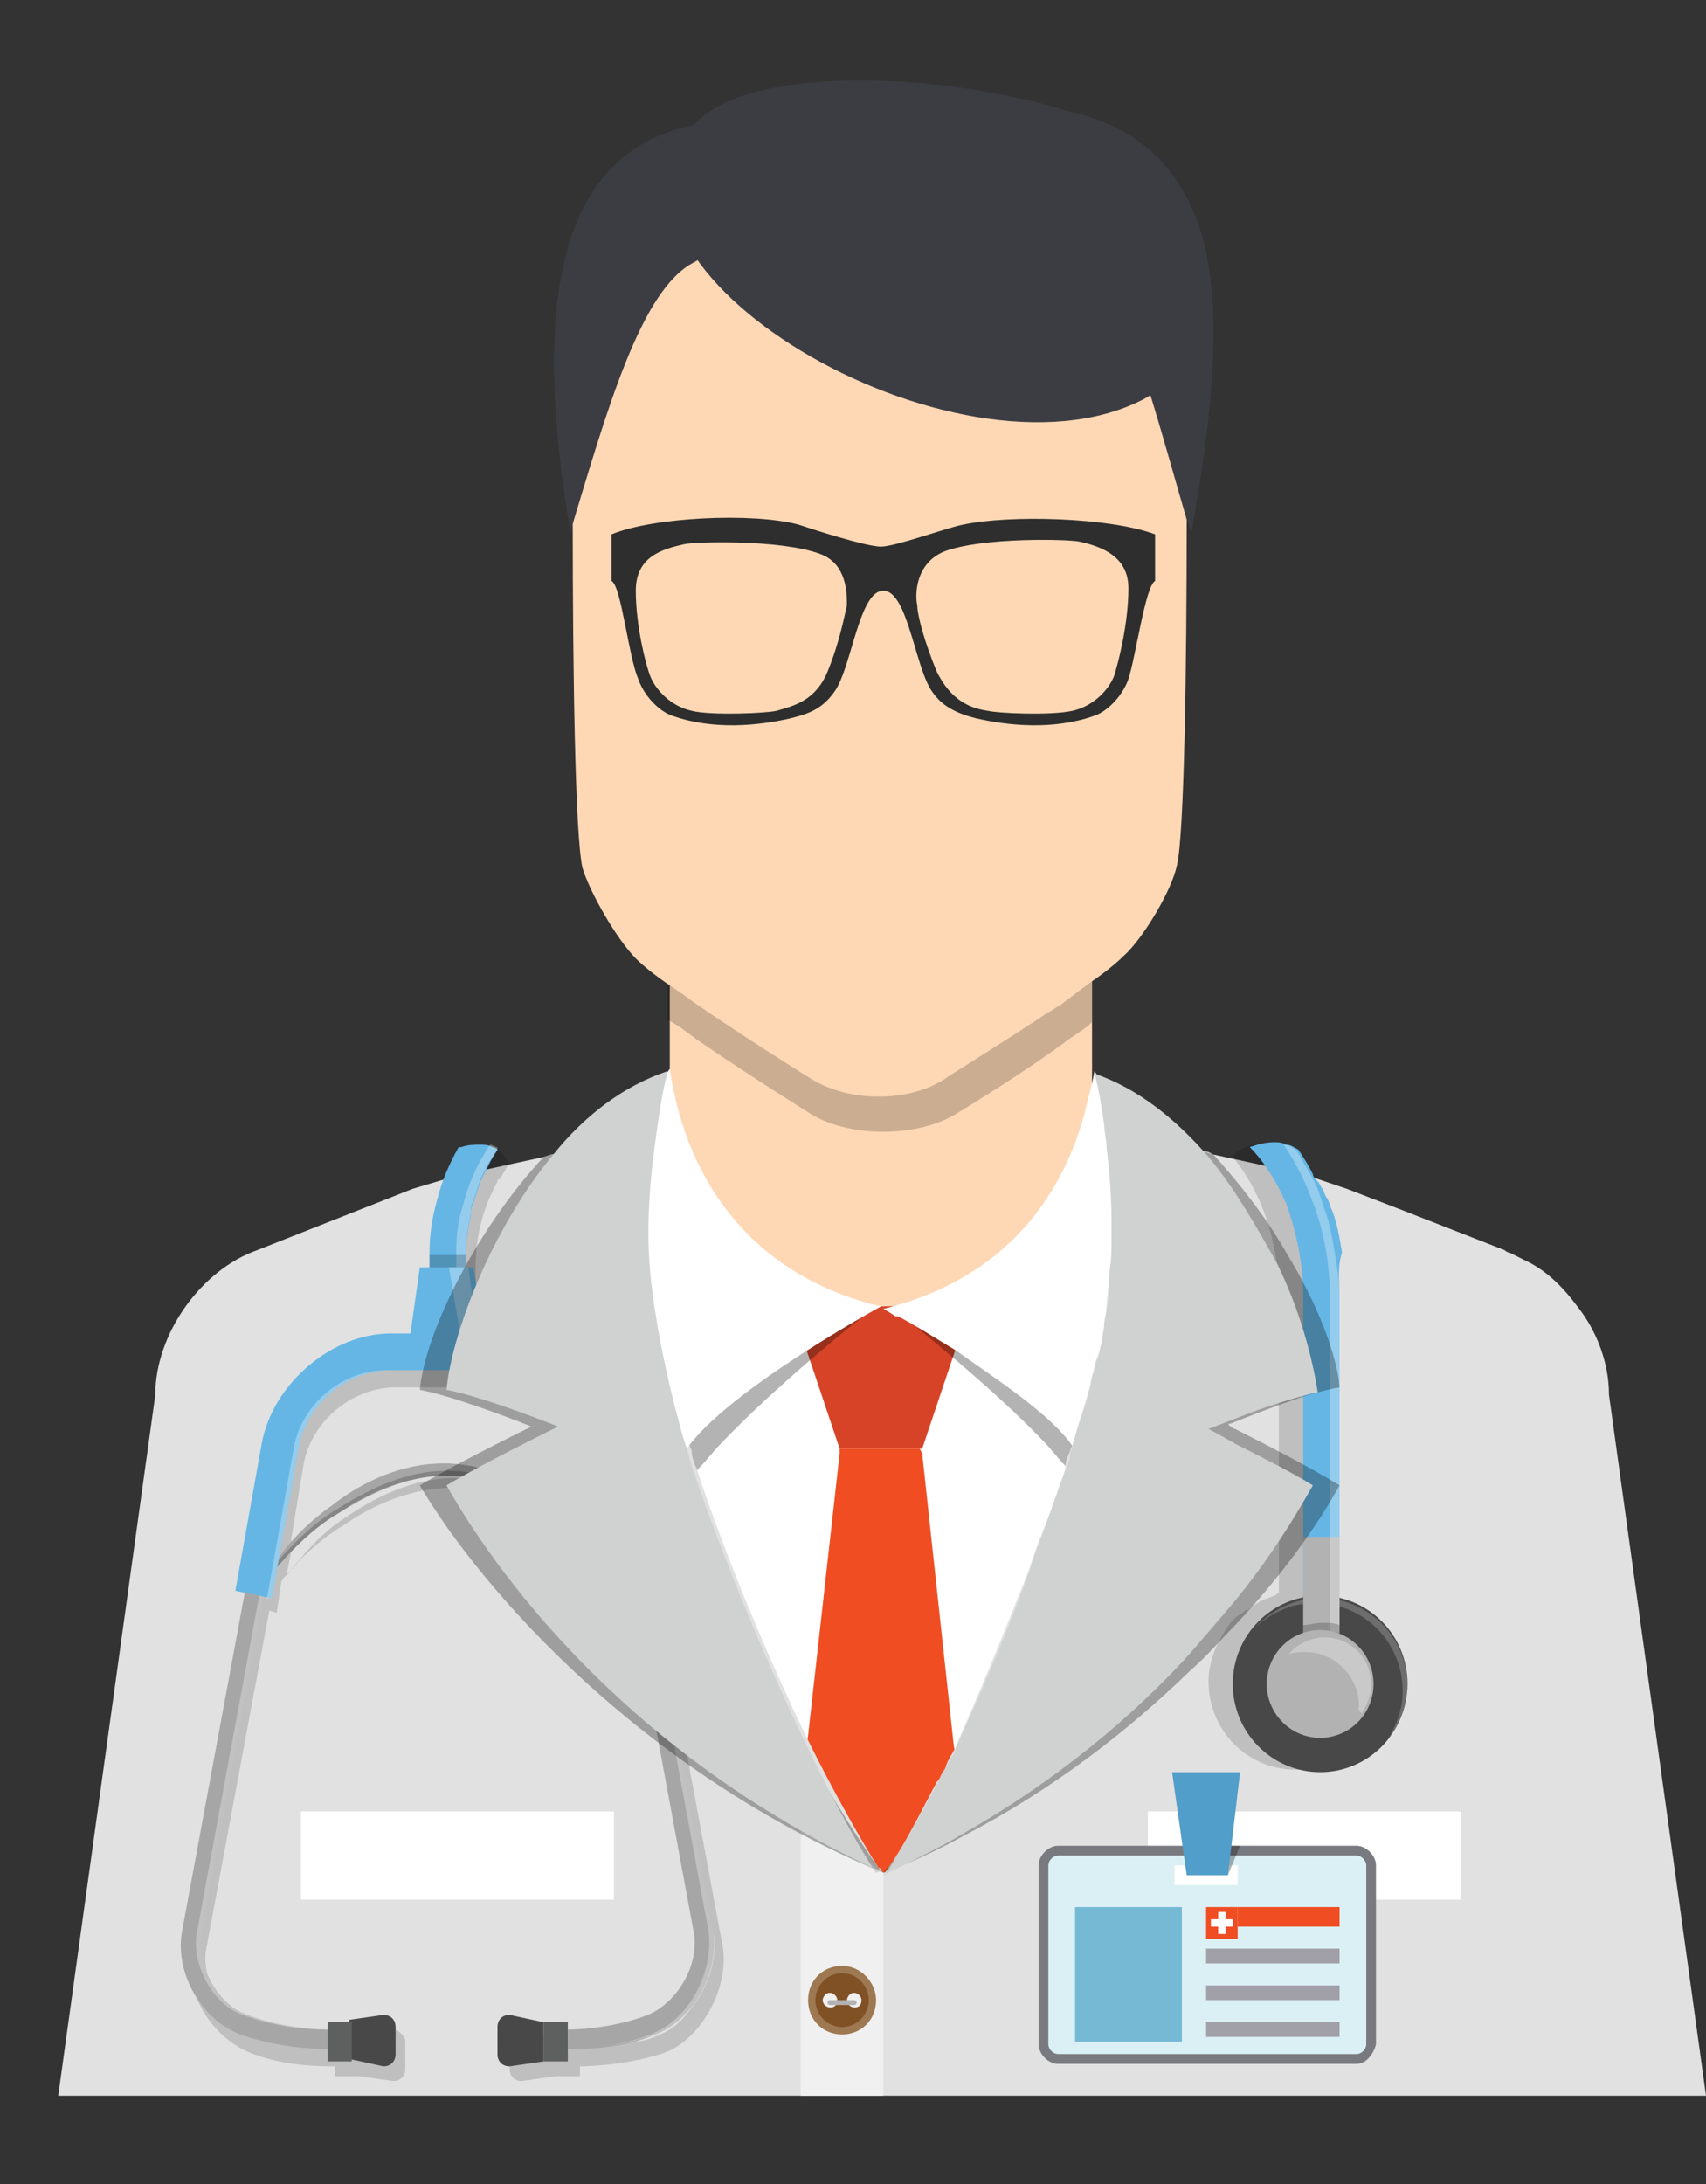 <svg width="25" height="32" viewBox="0 0 25 32" fill="none" xmlns="http://www.w3.org/2000/svg">
<rect x="0" y="0" width="25" height="32" fill="#333333" stroke="none"/>
<g clip-path="url(#clip0)">
<path d="M16.003 14.15H9.815V21.297H16.003V14.15Z" fill="#FED8B5"/>
<path opacity="0.2" d="M16.003 14.15V14.976C15.896 15.084 15.754 15.156 15.612 15.264C15.576 15.3 15.505 15.336 15.469 15.371C14.758 15.874 13.976 16.341 13.976 16.341C13.407 16.664 12.482 16.664 11.913 16.341C11.913 16.341 10.989 15.767 10.206 15.228C10.064 15.12 9.922 15.012 9.78 14.941V14.186H16.003V14.15Z" fill="#010101"/>
<path d="M17.39 7.614C17.39 9.769 17.354 12.247 17.247 12.678C17.176 13.037 16.75 13.755 16.465 14.007C16.358 14.114 16.181 14.258 15.967 14.402C15.825 14.509 15.683 14.617 15.54 14.725C15.469 14.761 15.434 14.797 15.363 14.833C14.652 15.3 13.905 15.767 13.905 15.767C13.371 16.162 12.447 16.162 11.878 15.802C11.878 15.802 10.953 15.228 10.171 14.689C10.028 14.581 9.922 14.509 9.815 14.438C9.602 14.294 9.424 14.15 9.317 14.043C9.033 13.755 8.642 13.073 8.535 12.714C8.428 12.247 8.393 9.805 8.393 7.65C8.393 6.249 8.428 4.956 8.428 4.417C8.464 3.591 8.997 2.514 9.602 2.37C9.673 2.37 9.78 2.334 9.851 2.298C10.313 2.191 10.669 2.119 10.669 2.119C10.704 2.119 10.74 2.083 10.811 2.083C12.02 1.832 13.834 1.832 15.007 2.083H15.043C15.434 2.155 15.825 2.263 16.145 2.334C16.572 2.442 16.963 2.981 17.176 3.591C17.283 3.843 17.319 4.13 17.319 4.381C17.319 4.561 17.354 4.848 17.354 5.243C17.39 5.89 17.39 6.716 17.39 7.614Z" fill="#FED8B5"/>
<path d="M18.101 19.142V27.475H7.717V19.142H12.909H18.101Z" fill="white"/>
<path d="M14.189 27.439H11.593L11.664 26.864V26.792L11.806 25.643L11.842 25.427L12.304 21.297V21.226H13.478L13.514 21.297L13.976 25.571L14.011 25.751L14.118 26.864L14.154 26.9L14.189 27.439Z" fill="#F04D23"/>
<path d="M13.514 21.226H12.304L11.593 19.107L12.909 19.142L14.225 19.107L13.514 21.226Z" fill="#D64327"/>
<path d="M10.171 1.832C8.357 3.915 14.011 7.255 16.75 5.854C18.101 5.136 17.888 2.909 16.678 2.083C15.327 1.185 11.131 0.718 10.171 1.832Z" fill="#3C3D43"/>
<path d="M10.171 1.832C8.001 2.263 7.859 4.813 8.357 7.793C8.89 6.034 9.388 4.238 10.171 3.843C11.024 3.376 11.309 1.58 10.171 1.832Z" fill="#3C3D43"/>
<path d="M17.461 7.794C17.425 7.722 17.425 7.686 17.39 7.614C17.212 7.003 17.034 6.357 16.856 5.782C16.678 5.136 16.465 4.561 16.216 4.166C16.074 3.951 15.932 3.771 15.754 3.663C15.256 3.376 14.936 2.622 15.007 2.119C15.043 1.76 15.256 1.544 15.718 1.652H15.754C16.75 1.903 17.319 2.514 17.603 3.412C17.923 4.489 17.781 5.998 17.461 7.794Z" fill="#3C3D43"/>
<path opacity="0.3" d="M16.678 18.352C16.714 19.322 16.501 20.363 16.074 21.19C15.967 21.369 15.861 21.549 15.754 21.692C15.718 21.621 15.647 21.549 15.612 21.477C15.505 21.369 15.398 21.226 15.292 21.118C14.509 20.292 13.265 19.322 13.158 19.214C14.972 18.783 15.79 17.849 16.038 16.126C16.11 16.197 16.145 16.305 16.181 16.377C16.394 16.736 16.501 17.131 16.607 17.526C16.643 17.849 16.678 18.101 16.678 18.352Z" fill="#010101"/>
<path d="M16.678 18.496C16.678 18.712 16.643 18.927 16.607 19.142C16.572 19.394 16.501 19.609 16.43 19.861C16.323 20.22 16.181 20.543 16.003 20.831C15.932 20.974 15.825 21.118 15.754 21.226L15.718 21.19C15.398 20.723 14.616 20.22 14.011 19.789C13.656 19.573 13.371 19.394 13.158 19.286H13.122C13.016 19.214 12.944 19.178 12.944 19.178C14.545 18.783 15.505 17.742 15.896 16.305C15.932 16.126 16.003 15.91 16.038 15.695C16.323 16.09 16.501 16.593 16.607 17.131C16.643 17.239 16.643 17.347 16.643 17.454C16.643 17.49 16.643 17.526 16.643 17.562C16.678 17.886 16.714 18.173 16.678 18.496Z" fill="white"/>
<path opacity="0.3" d="M12.696 19.25C12.589 19.322 11.344 20.328 10.562 21.154C10.455 21.262 10.348 21.405 10.242 21.513C10.171 21.585 10.135 21.657 10.1 21.728C9.993 21.585 9.886 21.405 9.78 21.226C9.317 20.399 9.104 19.358 9.175 18.388C9.175 18.173 9.211 17.957 9.246 17.742C9.246 17.706 9.246 17.634 9.282 17.598C9.353 17.167 9.495 16.772 9.708 16.449C9.744 16.341 9.815 16.269 9.886 16.198C10.064 17.921 10.882 18.819 12.696 19.25Z" fill="#010101"/>
<path d="M23.115 19.142C22.902 18.855 22.653 18.604 22.333 18.46C22.262 18.424 22.191 18.388 22.119 18.352C22.084 18.352 22.048 18.317 22.048 18.317L20.484 17.706L19.737 17.419L19.097 17.203L17.781 16.916L17.71 16.88L16.999 16.736L16.678 17.383L16.643 17.419L16.572 17.598V17.634L16.465 17.886L16.287 18.317C16.287 18.46 16.287 18.568 16.252 18.712C16.252 18.855 16.216 18.999 16.216 19.142C16.216 19.214 16.181 19.322 16.181 19.394C16.181 19.466 16.145 19.573 16.145 19.645C16.145 19.717 16.11 19.825 16.074 19.897C16.038 19.968 16.038 20.076 16.003 20.148C15.967 20.364 15.896 20.579 15.825 20.795C15.79 20.902 15.754 21.046 15.718 21.154C15.718 21.19 15.683 21.226 15.683 21.262C15.647 21.333 15.612 21.405 15.612 21.513C15.505 21.872 15.363 22.231 15.22 22.59C15.149 22.77 15.114 22.913 15.043 23.093C14.687 23.991 14.331 24.853 14.011 25.571C13.976 25.679 13.905 25.751 13.869 25.858C13.834 25.966 13.798 26.038 13.727 26.11C13.442 26.649 13.229 27.08 13.016 27.367C12.98 27.403 12.98 27.439 12.944 27.439C12.909 27.403 12.909 27.367 12.873 27.367C12.624 26.972 12.233 26.29 11.806 25.428C11.273 24.314 10.669 22.913 10.206 21.513C10.171 21.441 10.135 21.333 10.135 21.262C10.135 21.226 10.1 21.19 10.1 21.154C10.064 21.01 10.028 20.902 9.993 20.795C9.993 20.795 9.993 20.795 9.993 20.759C9.922 20.543 9.851 20.328 9.815 20.148C9.708 19.789 9.673 19.466 9.602 19.107C9.566 18.927 9.566 18.747 9.531 18.568L9.317 18.065L9.175 17.706L9.139 17.598L8.819 16.808L8.784 16.772L8.073 16.916L7.966 16.952L6.65 17.239L6.046 17.419L3.77 18.317C2.952 18.604 2.276 19.538 2.276 20.435L0.853 30.707H25L23.578 20.435C23.578 19.968 23.4 19.502 23.115 19.142Z" fill="#E1E1E1"/>
<path d="M11.735 30.707H12.944V27.439L11.735 26.613V30.707Z" fill="#F1F0F0"/>
<path d="M9.815 15.659C10.064 17.383 11.095 18.712 12.909 19.142C12.909 19.142 10.669 20.364 10.064 21.226C8.962 19.753 8.784 17.131 9.815 15.659Z" fill="white"/>
<path d="M21.408 26.541H16.821V27.834H21.408V26.541Z" fill="white"/>
<path d="M8.997 26.541H4.41V27.834H8.997V26.541Z" fill="white"/>
<path d="M12.34 28.875C12.091 28.875 11.913 29.055 11.913 29.306C11.913 29.558 12.091 29.737 12.34 29.737C12.589 29.737 12.767 29.522 12.767 29.306C12.802 29.091 12.589 28.875 12.34 28.875ZM12.518 29.414C12.482 29.414 12.411 29.378 12.411 29.306C12.411 29.27 12.447 29.199 12.518 29.199C12.553 29.199 12.624 29.235 12.624 29.306C12.624 29.378 12.589 29.414 12.518 29.414ZM12.162 29.414C12.127 29.414 12.056 29.378 12.056 29.306C12.056 29.27 12.091 29.199 12.162 29.199C12.198 29.199 12.269 29.235 12.269 29.306C12.269 29.378 12.233 29.414 12.162 29.414Z" fill="#805125"/>
<path d="M12.34 28.804C12.056 28.804 11.842 29.019 11.842 29.306C11.842 29.594 12.056 29.809 12.34 29.809C12.624 29.809 12.838 29.594 12.838 29.306C12.838 29.055 12.624 28.804 12.34 28.804ZM12.34 29.701C12.127 29.701 11.949 29.522 11.949 29.306C11.949 29.091 12.127 28.911 12.34 28.911C12.553 28.911 12.731 29.091 12.731 29.306C12.731 29.522 12.553 29.701 12.34 29.701Z" fill="#9D7851"/>
<path d="M12.518 29.378H12.162C12.127 29.378 12.127 29.342 12.127 29.342C12.127 29.306 12.162 29.306 12.162 29.306H12.518C12.553 29.306 12.553 29.342 12.553 29.342C12.553 29.342 12.553 29.378 12.518 29.378Z" fill="#B2B2B2"/>
<path d="M14.118 7.686C13.905 7.722 13.122 8.009 12.909 8.009C12.696 8.009 11.913 7.758 11.7 7.686C11.024 7.506 9.566 7.578 8.962 7.829V8.512C9.104 8.584 9.211 9.625 9.353 9.948C9.424 10.164 9.637 10.415 9.851 10.487C10.455 10.703 11.131 10.631 11.593 10.523C11.878 10.451 12.056 10.379 12.233 10.128C12.482 9.769 12.589 8.655 12.944 8.655C13.3 8.655 13.407 9.769 13.656 10.128C13.798 10.343 14.011 10.451 14.296 10.523C14.758 10.631 15.434 10.703 16.038 10.487C16.252 10.415 16.465 10.164 16.536 9.948C16.643 9.625 16.785 8.584 16.927 8.512V7.829C16.252 7.578 14.794 7.542 14.118 7.686ZM12.411 8.871C12.376 9.015 12.304 9.41 12.127 9.841C11.949 10.271 11.629 10.343 11.38 10.415C11.238 10.451 10.42 10.487 10.135 10.415C9.815 10.343 9.602 10.092 9.531 9.912C9.459 9.733 9.317 9.158 9.317 8.655C9.317 8.153 9.708 8.045 10.028 7.973C10.171 7.937 11.451 7.901 12.02 8.117C12.411 8.26 12.411 8.691 12.411 8.871ZM16.323 9.912C16.252 10.092 16.038 10.343 15.718 10.415C15.398 10.487 14.616 10.451 14.474 10.415C14.225 10.379 13.94 10.271 13.727 9.841C13.549 9.41 13.442 9.015 13.442 8.871C13.407 8.727 13.407 8.26 13.834 8.081C14.403 7.865 15.683 7.901 15.825 7.937C16.145 8.009 16.536 8.153 16.536 8.619C16.536 9.122 16.394 9.697 16.323 9.912Z" fill="#2D2E2D"/>
<path opacity="0.15" d="M10.597 28.552L9.673 23.596L9.78 23.56L9.388 21.369C9.353 21.154 9.246 20.938 9.139 20.723C9.068 20.615 8.962 20.507 8.89 20.4C8.535 20.041 8.037 19.789 7.539 19.789H7.255L7.219 19.538L7.112 18.819H6.97V18.568C6.97 18.209 7.041 17.85 7.184 17.526C7.219 17.455 7.255 17.383 7.29 17.311C7.29 17.311 7.29 17.275 7.326 17.275C7.361 17.203 7.397 17.167 7.432 17.095L7.468 17.059C7.432 16.988 7.397 16.916 7.29 16.844C7.255 16.808 7.219 16.808 7.184 16.808C7.148 16.772 7.077 16.772 7.006 16.772C6.828 17.059 6.686 17.347 6.579 17.67C6.508 17.922 6.472 18.137 6.437 18.388C6.437 18.46 6.437 18.532 6.437 18.604V18.676V18.855H6.294V18.891L6.188 19.574L6.152 19.825H5.868C4.979 19.825 4.161 20.543 3.983 21.405L3.627 23.345V23.381L3.592 23.596L3.698 23.632L2.774 28.552C2.738 28.804 2.774 29.055 2.881 29.27C3.023 29.63 3.307 29.917 3.627 30.061C4.125 30.276 4.694 30.276 4.908 30.276V30.42H5.263L5.761 30.492C5.868 30.492 5.939 30.42 5.939 30.312V29.917C5.939 29.845 5.868 29.773 5.797 29.737C5.761 29.737 5.761 29.737 5.725 29.737L5.228 29.809H4.872V29.953C4.836 29.953 4.801 29.953 4.73 29.953C4.481 29.953 4.054 29.917 3.698 29.737C3.485 29.666 3.343 29.486 3.201 29.306C3.165 29.235 3.129 29.163 3.094 29.091C3.023 28.911 2.987 28.732 3.023 28.552L3.947 23.596L4.054 23.632L4.125 23.165C4.196 23.057 4.303 22.985 4.374 22.878C4.587 22.662 4.801 22.483 5.05 22.339C5.512 22.016 6.081 21.8 6.615 21.8C7.184 21.8 7.717 22.052 8.179 22.339C8.428 22.483 8.642 22.662 8.855 22.878C8.89 22.914 8.962 22.985 8.997 23.021C9.033 23.057 9.068 23.093 9.104 23.165L9.139 23.345L9.175 23.632H9.211H9.282L10.313 28.588C10.348 28.732 10.313 28.911 10.277 29.091V29.127C10.171 29.414 9.957 29.701 9.673 29.809C9.531 29.881 9.388 29.917 9.246 29.917H9.211C8.89 29.989 8.606 29.989 8.499 29.989V29.845H8.144L8.001 29.809L7.646 29.737C7.539 29.737 7.468 29.809 7.468 29.917V30.312C7.468 30.42 7.539 30.492 7.646 30.492L8.144 30.42H8.499V30.276C8.713 30.276 9.282 30.24 9.78 30.061C10.277 29.845 10.669 29.163 10.597 28.552ZM9.033 22.95C8.819 22.698 8.606 22.483 8.321 22.267C8.108 22.123 7.895 21.98 7.646 21.872H7.61C7.326 21.728 7.006 21.657 6.65 21.657C6.046 21.657 5.477 21.944 5.014 22.267C4.694 22.483 4.445 22.77 4.196 23.093L4.267 22.734V22.662V22.555L4.445 21.477C4.552 20.831 5.156 20.328 5.797 20.328H7.432C7.895 20.328 8.321 20.579 8.57 20.974C8.677 21.118 8.748 21.297 8.784 21.477L9.068 23.021V23.057V23.129C9.033 23.093 9.033 23.057 8.997 23.057C9.068 22.985 9.068 22.95 9.033 22.95Z" fill="#010101"/>
<path d="M9.317 23.381C9.175 23.129 8.997 22.914 8.784 22.698C8.57 22.483 8.357 22.303 8.108 22.16C7.646 21.836 7.077 21.621 6.543 21.621C5.974 21.621 5.441 21.872 4.979 22.16C4.73 22.303 4.516 22.483 4.303 22.698C4.09 22.914 3.912 23.129 3.77 23.381C3.983 22.842 4.41 22.375 4.872 22.052C5.334 21.693 5.903 21.441 6.508 21.441C7.112 21.441 7.681 21.729 8.179 22.052C8.677 22.375 9.104 22.806 9.317 23.381Z" fill="#A7A6A6"/>
<path opacity="0.2" d="M8.784 22.626C8.57 22.411 8.357 22.231 8.108 22.087C7.646 21.764 7.112 21.549 6.543 21.549C5.974 21.549 5.441 21.8 4.979 22.087C4.73 22.231 4.516 22.411 4.303 22.626C4.161 22.77 4.018 22.914 3.912 23.093C3.876 23.201 3.805 23.273 3.77 23.381C3.912 23.129 4.09 22.914 4.303 22.698C4.516 22.483 4.73 22.303 4.979 22.159C5.441 21.836 6.01 21.621 6.543 21.621C7.112 21.621 7.646 21.872 8.108 22.159C8.357 22.303 8.57 22.483 8.784 22.698C8.997 22.914 9.175 23.129 9.317 23.381C9.282 23.273 9.246 23.201 9.175 23.093C9.068 22.914 8.926 22.77 8.784 22.626Z" fill="#010101"/>
<path d="M5.619 29.522C5.725 29.522 5.797 29.594 5.797 29.701V30.097C5.797 30.204 5.725 30.276 5.619 30.276L5.121 30.168V29.594L5.619 29.522Z" fill="#484848"/>
<path d="M5.156 29.63H4.801V30.204H5.156V29.63Z" fill="#5E5F5F"/>
<path d="M3.592 23.309L3.876 23.345L2.952 28.337C2.881 28.804 3.201 29.378 3.627 29.522C4.09 29.701 4.587 29.737 4.801 29.737V30.025C4.587 30.025 4.018 29.989 3.521 29.809C2.952 29.594 2.56 28.911 2.667 28.301L3.592 23.309Z" fill="#A7A6A6"/>
<path d="M7.468 29.522C7.361 29.522 7.29 29.594 7.29 29.701V30.097C7.29 30.204 7.361 30.276 7.468 30.276L7.966 30.204V29.63L7.468 29.522Z" fill="#484848"/>
<path d="M8.321 29.63H7.966V30.204H8.321V29.63Z" fill="#5E5F5F"/>
<path d="M9.531 23.309L10.455 28.301C10.526 28.911 10.171 29.594 9.602 29.809C9.104 30.025 8.535 30.025 8.321 30.025V29.737C8.535 29.737 9.033 29.701 9.495 29.522C9.922 29.342 10.242 28.804 10.171 28.337L9.246 23.345L9.531 23.309Z" fill="#A7A6A6"/>
<path d="M7.29 16.844C7.255 16.844 7.255 16.844 7.29 16.844C7.219 16.952 7.183 17.024 7.148 17.095C7.112 17.167 7.077 17.239 7.041 17.311C7.006 17.419 6.97 17.526 6.935 17.634C6.899 17.706 6.899 17.742 6.899 17.814C6.863 17.993 6.828 18.173 6.828 18.352V19.645H6.294V18.352C6.294 18.101 6.33 17.85 6.401 17.598C6.472 17.311 6.579 17.059 6.721 16.808H6.757C6.863 16.772 6.935 16.772 7.041 16.772C7.112 16.772 7.148 16.772 7.219 16.808C7.219 16.808 7.255 16.808 7.29 16.844Z" fill="#65B6E5"/>
<path opacity="0.3" d="M7.183 16.772C7.219 16.772 7.255 16.808 7.29 16.808C7.29 16.808 7.29 16.808 7.29 16.844C7.255 16.916 7.183 16.988 7.148 17.059C7.112 17.131 7.077 17.203 7.041 17.275C7.006 17.383 6.97 17.491 6.935 17.598C6.899 17.67 6.899 17.706 6.899 17.778C6.863 17.957 6.828 18.137 6.828 18.317V19.61H6.686V18.317C6.686 18.065 6.721 17.85 6.792 17.634C6.863 17.347 7.006 17.024 7.183 16.772Z" fill="white"/>
<path opacity="0.2" d="M6.828 18.388H6.294V19.645H6.828V18.388Z" fill="#010101"/>
<path d="M6.152 18.568H6.935L7.148 19.825H5.974L6.152 18.568Z" fill="#65B6E5"/>
<path opacity="0.3" d="M7.041 19.825L6.863 18.568H6.579L6.792 19.825H7.041Z" fill="white"/>
<path opacity="0.3" d="M3.805 23.345L2.881 28.337C2.809 28.804 3.129 29.378 3.556 29.522C4.018 29.701 4.516 29.737 4.73 29.737H4.801C4.587 29.737 4.09 29.701 3.627 29.522C3.201 29.342 2.881 28.804 2.952 28.337L3.876 23.345H3.805Z" fill="white"/>
<path opacity="0.3" d="M10.384 28.301C10.455 28.911 10.1 29.594 9.531 29.809C9.068 29.989 8.57 30.025 8.321 30.025C8.535 30.025 9.104 29.989 9.602 29.809C10.171 29.594 10.562 28.911 10.455 28.301L9.531 23.309H9.459L10.384 28.301Z" fill="white"/>
<path d="M5.725 19.538H7.361C8.25 19.538 9.068 20.256 9.246 21.118L9.637 23.309L9.104 23.416L8.713 21.226C8.606 20.579 8.001 20.076 7.361 20.076H5.725C5.085 20.076 4.481 20.579 4.374 21.226L3.983 23.416L3.449 23.309L3.841 21.118C4.018 20.256 4.872 19.538 5.725 19.538Z" fill="#65B6E5"/>
<path opacity="0.3" d="M4.303 21.226L3.912 23.416H3.983L4.374 21.226C4.481 20.579 5.085 20.076 5.725 20.076H5.654C5.014 20.076 4.41 20.579 4.303 21.226Z" fill="white"/>
<path opacity="0.3" d="M9.175 21.118L9.566 23.309L9.139 23.381L9.673 23.273L9.246 21.118C9.104 20.256 8.25 19.538 7.361 19.538H7.29C8.179 19.538 9.033 20.256 9.175 21.118Z" fill="white"/>
<path opacity="0.15" d="M20.341 24.673C20.341 24.781 20.341 24.853 20.306 24.925C20.306 24.961 20.306 24.961 20.27 24.997C20.27 25.068 20.235 25.104 20.199 25.176C20.199 25.212 20.164 25.212 20.164 25.212C20.128 25.284 20.093 25.32 20.057 25.392L20.021 25.428C19.986 25.499 19.95 25.535 19.879 25.571C19.701 25.751 19.417 25.895 19.132 25.93C19.097 25.93 19.026 25.93 18.99 25.93C18.279 25.93 17.71 25.356 17.71 24.637C17.71 24.314 17.852 24.027 18.03 23.776C18.03 23.776 18.03 23.776 18.065 23.74C18.101 23.704 18.137 23.668 18.208 23.632C18.243 23.596 18.243 23.596 18.279 23.596C18.314 23.56 18.386 23.524 18.421 23.488C18.457 23.488 18.457 23.452 18.492 23.452C18.563 23.416 18.599 23.416 18.67 23.38C18.706 23.38 18.706 23.345 18.741 23.345V18.999C18.741 18.496 18.634 17.993 18.457 17.598C18.35 17.347 18.208 17.131 18.065 16.952C18.101 16.88 18.172 16.844 18.243 16.808C18.35 16.772 18.457 16.736 18.599 16.736C18.67 16.844 18.741 16.916 18.777 17.023C18.883 17.203 18.954 17.383 19.026 17.562C19.168 17.993 19.274 18.46 19.274 18.963V23.38C19.346 23.38 19.381 23.416 19.417 23.416C19.452 23.416 19.523 23.452 19.559 23.452C19.559 23.452 19.559 23.452 19.595 23.452C20.057 23.74 20.341 24.171 20.341 24.673Z" fill="#010101"/>
<path d="M19.63 18.999V23.919H19.097V18.999C19.097 18.496 18.99 18.029 18.848 17.634C18.706 17.311 18.528 17.023 18.314 16.808C18.421 16.772 18.528 16.736 18.67 16.736C18.741 16.736 18.777 16.736 18.848 16.772C18.919 16.772 18.954 16.808 19.026 16.844C19.097 16.952 19.168 17.059 19.239 17.203C19.239 17.239 19.274 17.275 19.31 17.311C19.346 17.347 19.346 17.383 19.381 17.419C19.417 17.49 19.417 17.526 19.452 17.562C19.488 17.634 19.488 17.67 19.523 17.742C19.595 17.921 19.63 18.137 19.666 18.352C19.595 18.568 19.63 18.783 19.63 18.999Z" fill="#65B6E5"/>
<path d="M19.346 25.966C20.053 25.966 20.626 25.387 20.626 24.673C20.626 23.959 20.053 23.38 19.346 23.38C18.639 23.38 18.065 23.959 18.065 24.673C18.065 25.387 18.639 25.966 19.346 25.966Z" fill="#484848"/>
<path opacity="0.2" d="M20.555 24.781C20.555 24.063 19.986 23.488 19.274 23.488C18.919 23.488 18.634 23.632 18.386 23.847C18.634 23.596 18.954 23.416 19.346 23.416C20.057 23.416 20.626 23.991 20.626 24.709C20.626 25.069 20.484 25.392 20.235 25.643C20.413 25.392 20.555 25.104 20.555 24.781Z" fill="white"/>
<path d="M19.63 22.518H19.097V24.135H19.63V22.518Z" fill="#B2B2B2"/>
<path opacity="0.3" d="M19.63 18.999V23.919H19.488V18.999C19.488 18.46 19.381 17.957 19.203 17.526C19.097 17.239 18.954 16.988 18.812 16.772C18.883 16.772 18.919 16.808 18.99 16.844C19.061 16.952 19.132 17.095 19.203 17.203C19.239 17.275 19.274 17.347 19.31 17.419C19.346 17.526 19.381 17.634 19.417 17.742C19.488 17.921 19.523 18.137 19.559 18.352C19.595 18.568 19.63 18.783 19.63 18.999Z" fill="white"/>
<path opacity="0.2" d="M19.097 23.811V24.135H19.63V23.811C19.559 23.776 19.452 23.776 19.381 23.776C19.274 23.776 19.168 23.811 19.097 23.811Z" fill="#010101"/>
<path d="M19.346 25.463C19.778 25.463 20.128 25.11 20.128 24.673C20.128 24.237 19.778 23.883 19.346 23.883C18.914 23.883 18.563 24.237 18.563 24.673C18.563 25.11 18.914 25.463 19.346 25.463Z" fill="#B2B2B2"/>
<path opacity="0.3" d="M19.915 24.997C19.915 24.566 19.559 24.206 19.132 24.206C19.061 24.206 18.954 24.206 18.883 24.242C18.99 24.099 19.203 23.991 19.417 23.991C19.772 23.991 20.093 24.278 20.093 24.673C20.093 24.853 20.021 24.997 19.95 25.104C19.879 25.032 19.915 25.032 19.915 24.997Z" fill="white"/>
<path opacity="0.3" d="M12.944 27.439C9.388 25.966 7.041 23.273 6.152 21.764C6.686 21.441 7.788 20.902 7.788 20.902C7.788 20.902 6.721 20.471 6.152 20.364C6.223 19.573 6.935 18.065 7.966 16.952L8.073 16.916L8.784 16.772L8.819 16.808L9.139 17.454L9.246 17.598L9.388 17.849C9.388 17.921 9.388 17.993 9.353 18.065C9.282 18.604 9.282 19.178 9.388 19.825C9.424 20.148 9.495 20.471 9.602 20.794C9.637 20.938 9.708 21.082 9.744 21.226C10.633 23.811 12.233 26.469 12.873 27.367C12.909 27.403 12.944 27.439 12.944 27.439Z" fill="#010101"/>
<path d="M12.944 27.439C9.388 25.823 7.397 23.273 6.543 21.764C7.077 21.441 8.179 20.902 8.179 20.902C8.179 20.902 7.112 20.471 6.543 20.364C6.615 19.573 7.184 18.029 8.108 16.916C8.57 16.341 9.139 15.91 9.78 15.695C9.78 15.695 9.78 15.695 9.78 15.731C9.708 15.982 9.673 16.233 9.637 16.485C9.531 17.203 9.459 17.921 9.531 18.676C9.602 19.358 9.744 20.076 9.957 20.866C9.993 21.01 10.028 21.118 10.064 21.226C10.1 21.333 10.135 21.477 10.171 21.585C11.024 24.063 12.233 26.541 12.838 27.439C12.909 27.403 12.944 27.439 12.944 27.439Z" fill="#D0D1D1"/>
<path opacity="0.3" d="M18.101 20.938C18.386 21.082 19.168 21.477 19.63 21.764C19.31 22.339 18.812 23.057 18.101 23.811C17.888 24.027 17.674 24.278 17.425 24.494C16.536 25.356 15.434 26.218 14.118 26.9C13.727 27.116 13.336 27.295 12.944 27.439C12.98 27.403 12.98 27.367 13.016 27.367C13.265 27.044 13.62 26.469 14.011 25.751C14.687 24.53 15.505 22.842 16.074 21.226C16.11 21.082 16.181 20.938 16.216 20.795C16.323 20.471 16.394 20.148 16.43 19.825C16.465 19.573 16.501 19.358 16.501 19.107C16.536 18.676 16.501 18.245 16.43 17.85L16.536 17.598V17.562L16.607 17.419L16.643 17.383L16.963 16.736L17.674 16.88L17.781 16.916C18.172 17.347 18.563 17.85 18.848 18.352C19.31 19.107 19.595 19.861 19.63 20.328C19.168 20.399 18.386 20.723 18.101 20.831C18.03 20.866 17.994 20.866 17.994 20.866C17.994 20.866 18.065 20.938 18.101 20.938Z" fill="#010101"/>
<path d="M18.101 21.154C18.457 21.333 18.954 21.585 19.239 21.764C18.954 22.267 18.599 22.842 18.101 23.452C17.888 23.704 17.674 23.955 17.425 24.242C16.607 25.14 15.505 26.074 14.118 26.864C13.762 27.08 13.371 27.259 12.944 27.475C12.98 27.439 12.98 27.403 13.016 27.403C13.194 27.116 13.442 26.685 13.727 26.146C13.762 26.074 13.798 25.966 13.869 25.894C13.905 25.787 13.976 25.715 14.011 25.607C14.331 24.889 14.723 24.027 15.043 23.129C15.114 22.949 15.149 22.806 15.22 22.626C15.363 22.267 15.469 21.908 15.612 21.549C15.647 21.477 15.683 21.369 15.683 21.297C15.683 21.262 15.718 21.226 15.718 21.19C15.754 21.046 15.79 20.938 15.825 20.831C15.896 20.615 15.967 20.399 16.003 20.184C16.038 20.112 16.038 20.004 16.074 19.933C16.11 19.861 16.11 19.753 16.145 19.681C16.145 19.609 16.181 19.502 16.181 19.43C16.181 19.358 16.216 19.25 16.216 19.178C16.252 19.035 16.252 18.891 16.252 18.747C16.252 18.604 16.287 18.496 16.287 18.352C16.287 18.173 16.287 17.993 16.287 17.85C16.287 17.49 16.252 17.131 16.216 16.808C16.216 16.7 16.181 16.593 16.181 16.485C16.145 16.233 16.11 15.982 16.038 15.731C16.678 15.946 17.247 16.413 17.71 16.952C18.101 17.419 18.421 17.993 18.706 18.496C19.061 19.214 19.239 19.933 19.31 20.399C18.99 20.471 18.528 20.615 18.172 20.759C17.888 20.866 17.71 20.938 17.71 20.938C17.71 20.938 17.852 21.01 18.101 21.154Z" fill="#D0D1D1"/>
<path d="M19.879 27.116H15.505C15.398 27.116 15.292 27.223 15.292 27.331V29.953C15.292 30.061 15.398 30.168 15.505 30.168H19.879C19.986 30.168 20.092 30.061 20.092 29.953V27.331C20.057 27.187 19.986 27.116 19.879 27.116ZM18.137 27.618H17.212V27.331H18.137V27.618Z" fill="#DBF0F5"/>
<path d="M19.879 30.24H15.505C15.363 30.24 15.22 30.096 15.22 29.953V27.331C15.22 27.187 15.363 27.044 15.505 27.044H19.879C20.021 27.044 20.164 27.187 20.164 27.331V29.953C20.128 30.096 20.021 30.24 19.879 30.24ZM15.505 27.187C15.434 27.187 15.363 27.259 15.363 27.331V29.953C15.363 30.025 15.434 30.096 15.505 30.096H19.879C19.95 30.096 20.021 30.025 20.021 29.953V27.331C20.021 27.259 19.95 27.187 19.879 27.187H15.505Z" fill="#797980"/>
<path d="M19.63 27.942H18.137V28.229H19.63V27.942Z" fill="#F04D23"/>
<path d="M19.63 28.552H17.674V28.768H19.63V28.552Z" fill="#A1A0A8"/>
<path d="M19.63 29.091H17.674V29.306H19.63V29.091Z" fill="#A1A0A8"/>
<path d="M19.63 29.63H17.674V29.845H19.63V29.63Z" fill="#A1A0A8"/>
<path d="M17.319 27.942H15.754V29.917H17.319V27.942Z" fill="#75B9D5"/>
<path opacity="0.3" d="M17.994 27.475L18.172 27.044H17.994V27.475Z" fill="#010101"/>
<path d="M17.994 27.475H17.39L17.176 25.966H18.172L17.994 27.475Z" fill="#509EC9"/>
<path d="M18.137 27.942H17.674V28.409H18.137V27.942Z" fill="#F04D23"/>
<path d="M17.959 28.014H17.852V28.337H17.959V28.014Z" fill="white"/>
<path d="M18.065 28.121H17.745V28.229H18.065V28.121Z" fill="white"/>
</g>
<defs>
<clipPath id="clip0">
<rect width="25" height="32" fill="white"/>
</clipPath>
</defs>
</svg>
